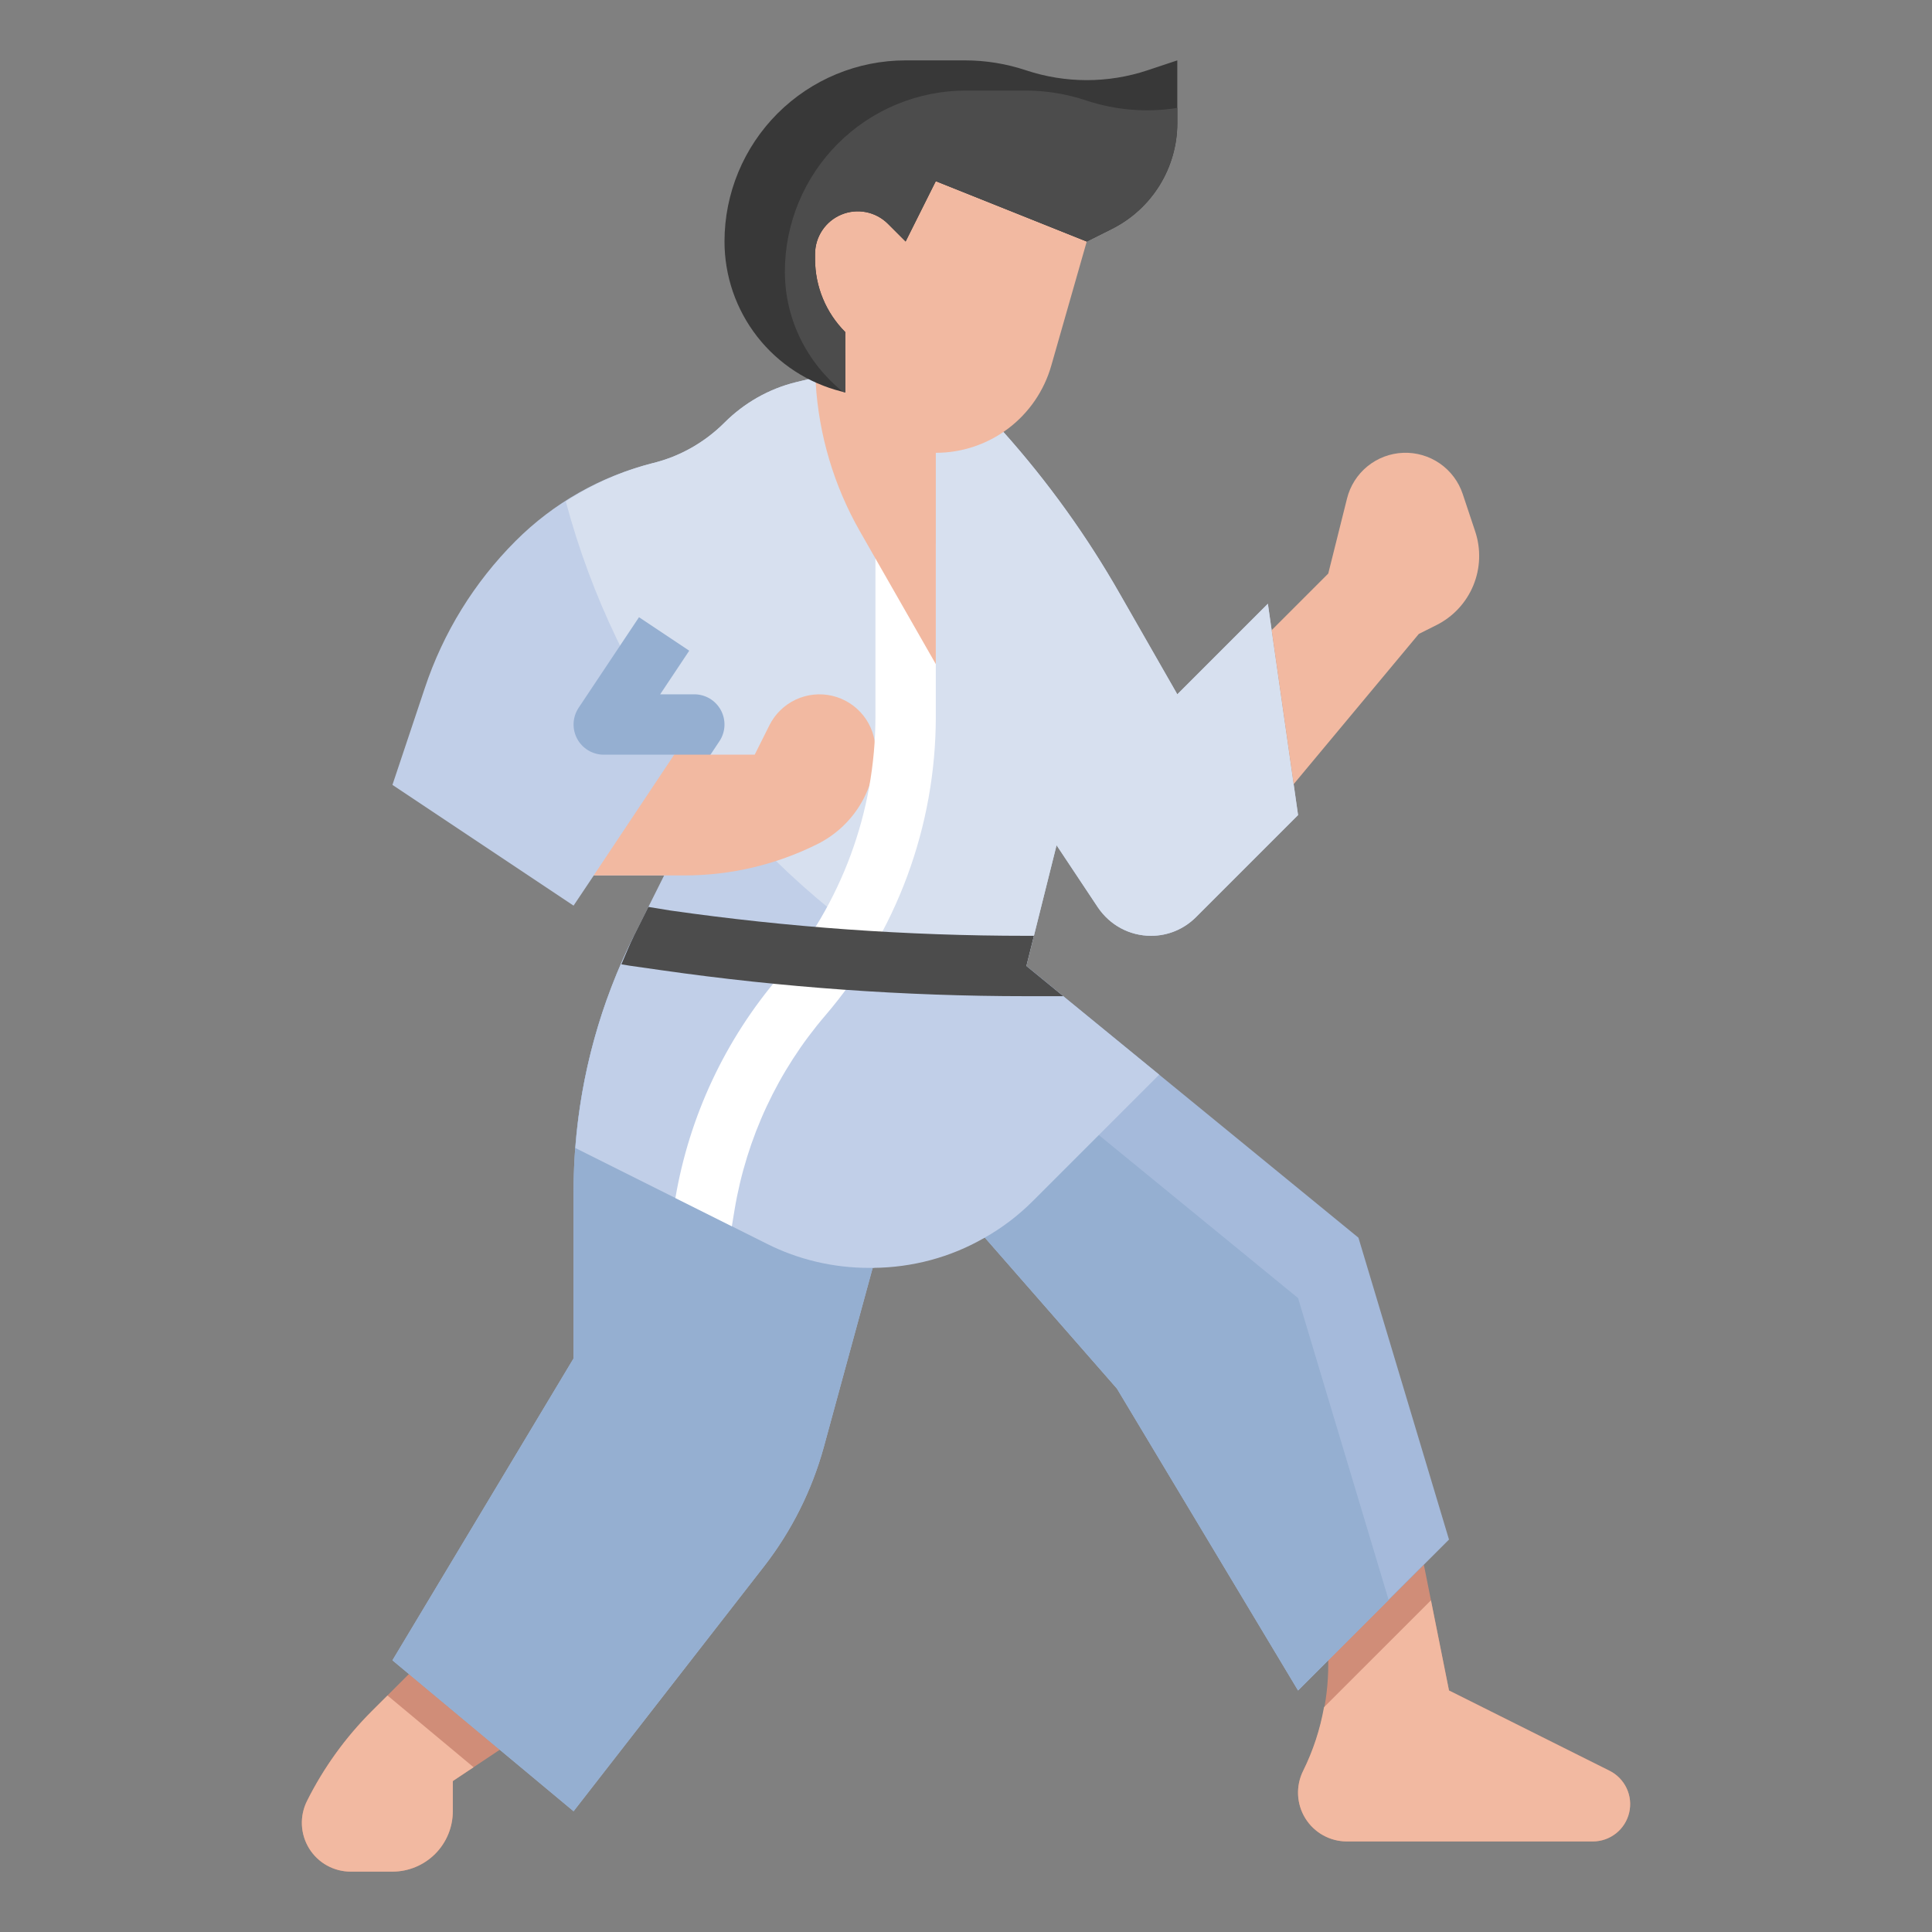 <svg width="512" height="512" viewBox="0 0 512 512" fill="none" xmlns="http://www.w3.org/2000/svg">
<rect x="0" y="0" width="512" height="512" fill="#808080" stroke="none"/>
<g clip-path="url(#clip0_170_5644)">
<g clip-path="url(#clip1_170_5644)">
<path d="M108.36 443.64L98.488 453.512C91.542 460.458 85.761 468.478 81.368 477.264C80.378 479.237 79.91 481.431 80.007 483.636C80.105 485.842 80.766 487.985 81.926 489.863C83.086 491.741 84.708 493.291 86.636 494.365C88.565 495.44 90.737 496.002 92.944 496H103.992C108.238 496 112.309 494.314 115.311 491.311C118.313 488.309 120 484.238 120 479.992V472L132.448 463.704M377.336 414.664L384 448L426.536 469.264C428.531 470.259 430.13 471.899 431.076 473.918C432.022 475.936 432.257 478.215 431.745 480.384C431.233 482.554 430.003 484.486 428.254 485.869C426.505 487.251 424.341 488.002 422.112 488H356.944C354.736 488.002 352.565 487.44 350.636 486.365C348.708 485.291 347.086 483.741 345.926 481.863C344.766 479.985 344.105 477.842 344.008 475.636C343.91 473.431 344.378 471.237 345.368 469.264C349.729 460.54 352 450.921 352 441.168V440" fill="#D08D78"/>
<path d="M272 256L360 328L384 408L344 448L296 368L261 328L231.272 336L218.352 383.368C215.203 394.87 209.82 405.64 202.512 415.064L152 480L104 440L152 360V315.776C152 292.248 157.48 269.04 168 248L272 256Z" fill="#A5BADB"/>
<path d="M256 272L160.888 264.68C155.012 281.075 152.006 298.36 152 315.776V360L104 440L152 480L202.512 415.064C209.82 405.64 215.203 394.87 218.352 383.368L231.272 336L261 328L296 368L344 448L368 424L344 344L256 272Z" fill="#95AFD1"/>
<path d="M290.96 240.48C294.16 245.2 299.36 248 305.04 248C309.52 248 313.76 246.24 316.96 243.04L344 216L336 160L312 184L296.8 157.44C288.049 142.072 277.699 127.672 265.92 114.48L214.24 100.48L210.96 101.28C203.76 103.04 197.2 106.8 192 112C186.8 117.2 180.24 120.96 173.04 122.72C159.259 126.171 146.677 133.306 136.64 143.36C125.681 154.319 117.435 167.688 112.56 182.4L104 208L152 240L157.36 232H176L168 248C159.2 265.6 153.92 284.72 152.48 304.24L203.2 329.6C211.6 333.84 220.88 336 230.32 336H231.36C241.76 335.92 251.92 333.2 260.8 328.08C265.52 325.44 269.84 322.16 273.76 318.24L307.2 284.8L272 256L280 224L290.96 240.48Z" fill="#C1CFE8"/>
<path d="M312 184L296.8 157.44C288.049 142.072 277.699 127.672 265.92 114.48L214.24 100.48L210.96 101.28C203.76 103.04 197.2 106.8 192 112C186.8 117.2 180.24 120.96 173.04 122.72C164.837 124.828 157.034 128.26 149.936 132.88C163.482 183.428 195.498 227.055 239.656 255.136C250.424 255.648 261.2 256 272 256L280 224L290.96 240.48C294.16 245.2 299.36 248 305.04 248C309.52 248 313.76 246.24 316.96 243.04L344 216L336 160L312 184Z" fill="#D7E0EF"/>
<path d="M185.328 204.44L178.664 200H160C158.553 200 157.133 199.606 155.892 198.863C154.651 198.119 153.634 197.052 152.951 195.776C152.268 194.501 151.944 193.064 152.013 191.618C152.082 190.173 152.542 188.773 153.344 187.568L169.344 163.568L182.656 172.44L174.952 184H184C185.447 184.001 186.867 184.394 188.108 185.138C189.349 185.882 190.366 186.949 191.049 188.224C191.732 189.5 192.056 190.937 191.987 192.383C191.918 193.828 191.458 195.228 190.656 196.432L185.328 204.44Z" fill="#95AFD1"/>
<path d="M157.336 232H181.392C193.632 232 205.704 229.152 216.648 223.68C221.261 221.372 225.141 217.825 227.853 213.436C230.564 209.047 232 203.991 232 198.832C231.999 195.492 230.87 192.25 228.797 189.631C226.723 187.012 223.826 185.169 220.575 184.402C217.324 183.635 213.91 183.987 210.884 185.402C207.858 186.818 205.399 189.213 203.904 192.2L200 200H178.664M337 167L352 152L356.976 132.104C357.812 128.746 359.716 125.75 362.401 123.567C365.087 121.385 368.408 120.133 371.866 120C375.324 119.867 378.732 120.861 381.577 122.832C384.421 124.803 386.549 127.644 387.64 130.928L390.944 140.84C392.505 145.522 392.325 150.61 390.437 155.17C388.548 159.73 385.078 163.456 380.664 165.664L376 168L342.832 207.808" fill="#F2B9A1"/>
<path d="M232 189.928C232 215.144 222.96 239.584 206.544 258.736C192.208 275.467 182.683 295.776 178.984 317.496L193.944 324.976L194.672 320.576C197.843 301.565 206.148 283.781 218.688 269.144C237.598 247.082 247.995 218.985 248 189.928V144H232V189.928Z" fill="white"/>
<path d="M248 48L288 64L278.592 96.92C276.693 103.569 272.68 109.418 267.161 113.582C261.641 117.747 254.915 120 248 120V176L227.904 140.84C221.004 128.764 216.985 115.259 216.16 101.376L212.24 80.216L214.232 48H248Z" fill="#F2B9A1"/>
<path d="M248 48L240 64L235.312 59.312C233.728 57.733 231.713 56.659 229.52 56.225C227.326 55.79 225.053 56.015 222.988 56.871C220.922 57.726 219.156 59.175 217.912 61.033C216.669 62.891 216.003 65.076 216 67.312V68.688C216 75.936 218.88 82.88 224 88L224.008 104L223.04 103.76C214.174 101.542 206.303 96.425 200.679 89.221C195.055 82.017 192 73.139 192 64C192.002 51.27 197.06 39.062 206.061 30.061C215.063 21.06 227.27 16.002 240 16H255.72C261.208 16 266.656 16.888 271.864 18.616C282.34 22.112 293.668 22.112 304.144 18.616L312 16V32.584C312 38.418 310.375 44.137 307.308 49.099C304.24 54.062 299.851 58.072 294.632 60.68L288 64L248 48Z" fill="#383838"/>
<path d="M312 32.584V28.6C303.91 29.887 295.629 29.21 287.856 26.624C282.653 24.887 277.205 24.001 271.72 24H256C249.696 23.999 243.454 25.24 237.63 27.652C231.806 30.064 226.514 33.599 222.056 38.056C217.599 42.514 214.063 47.806 211.652 53.63C209.24 59.454 207.999 65.696 208 72C208 84.728 213.952 96.248 223.4 103.848L224.008 104L224 88C218.88 82.88 216 75.928 216 68.688V67.312C215.999 65.074 216.663 62.887 217.906 61.026C219.148 59.165 220.915 57.715 222.983 56.859C225.05 56.002 227.325 55.778 229.519 56.215C231.714 56.652 233.73 57.73 235.312 59.312L240 64L248 48L288 64L294.632 60.68C299.851 58.072 304.24 54.062 307.308 49.099C310.375 44.137 312 38.418 312 32.584ZM281.776 264L272 256L274 248H272C240.504 248 208.752 245.744 177.616 241.288L171.832 240.344L168 248C166.768 250.472 165.768 253.032 164.672 255.552L166.872 255.92L175.352 257.128C207.232 261.688 239.752 264 272 264H281.776Z" fill="#4C4C4C"/>
<path d="M98.488 453.512C91.542 460.458 85.761 468.478 81.368 477.264C80.378 479.237 79.91 481.431 80.007 483.636C80.105 485.841 80.766 487.985 81.926 489.863C83.086 491.741 84.708 493.291 86.636 494.365C88.565 495.439 90.737 496.002 92.944 496H103.992C108.238 496 112.309 494.313 115.311 491.311C118.313 488.309 120 484.237 120 479.992V472L125.504 468.336L102.688 449.32L98.488 453.512ZM426.536 469.264L384 448L379.216 424.096L350.872 452.432C349.84 458.275 347.984 463.942 345.36 469.264C344.37 471.238 343.902 473.432 344 475.638C344.098 477.844 344.759 479.988 345.92 481.866C347.081 483.745 348.704 485.294 350.634 486.368C352.563 487.442 354.736 488.003 356.944 488H422.112C424.341 488.002 426.505 487.251 428.254 485.868C430.003 484.486 431.233 482.553 431.745 480.384C432.257 478.215 432.022 475.936 431.076 473.917C430.13 471.899 428.531 470.259 426.536 469.264Z" fill="#F2B9A1"/>
</g>
</g>
<defs>
<clipPath id="clip0_170_5644">
<rect width="512" height="512" fill="white"/>
</clipPath>
<clipPath id="clip1_170_5644">
<rect width="512" height="512" fill="white"/>
</clipPath>
</defs>
</svg>
